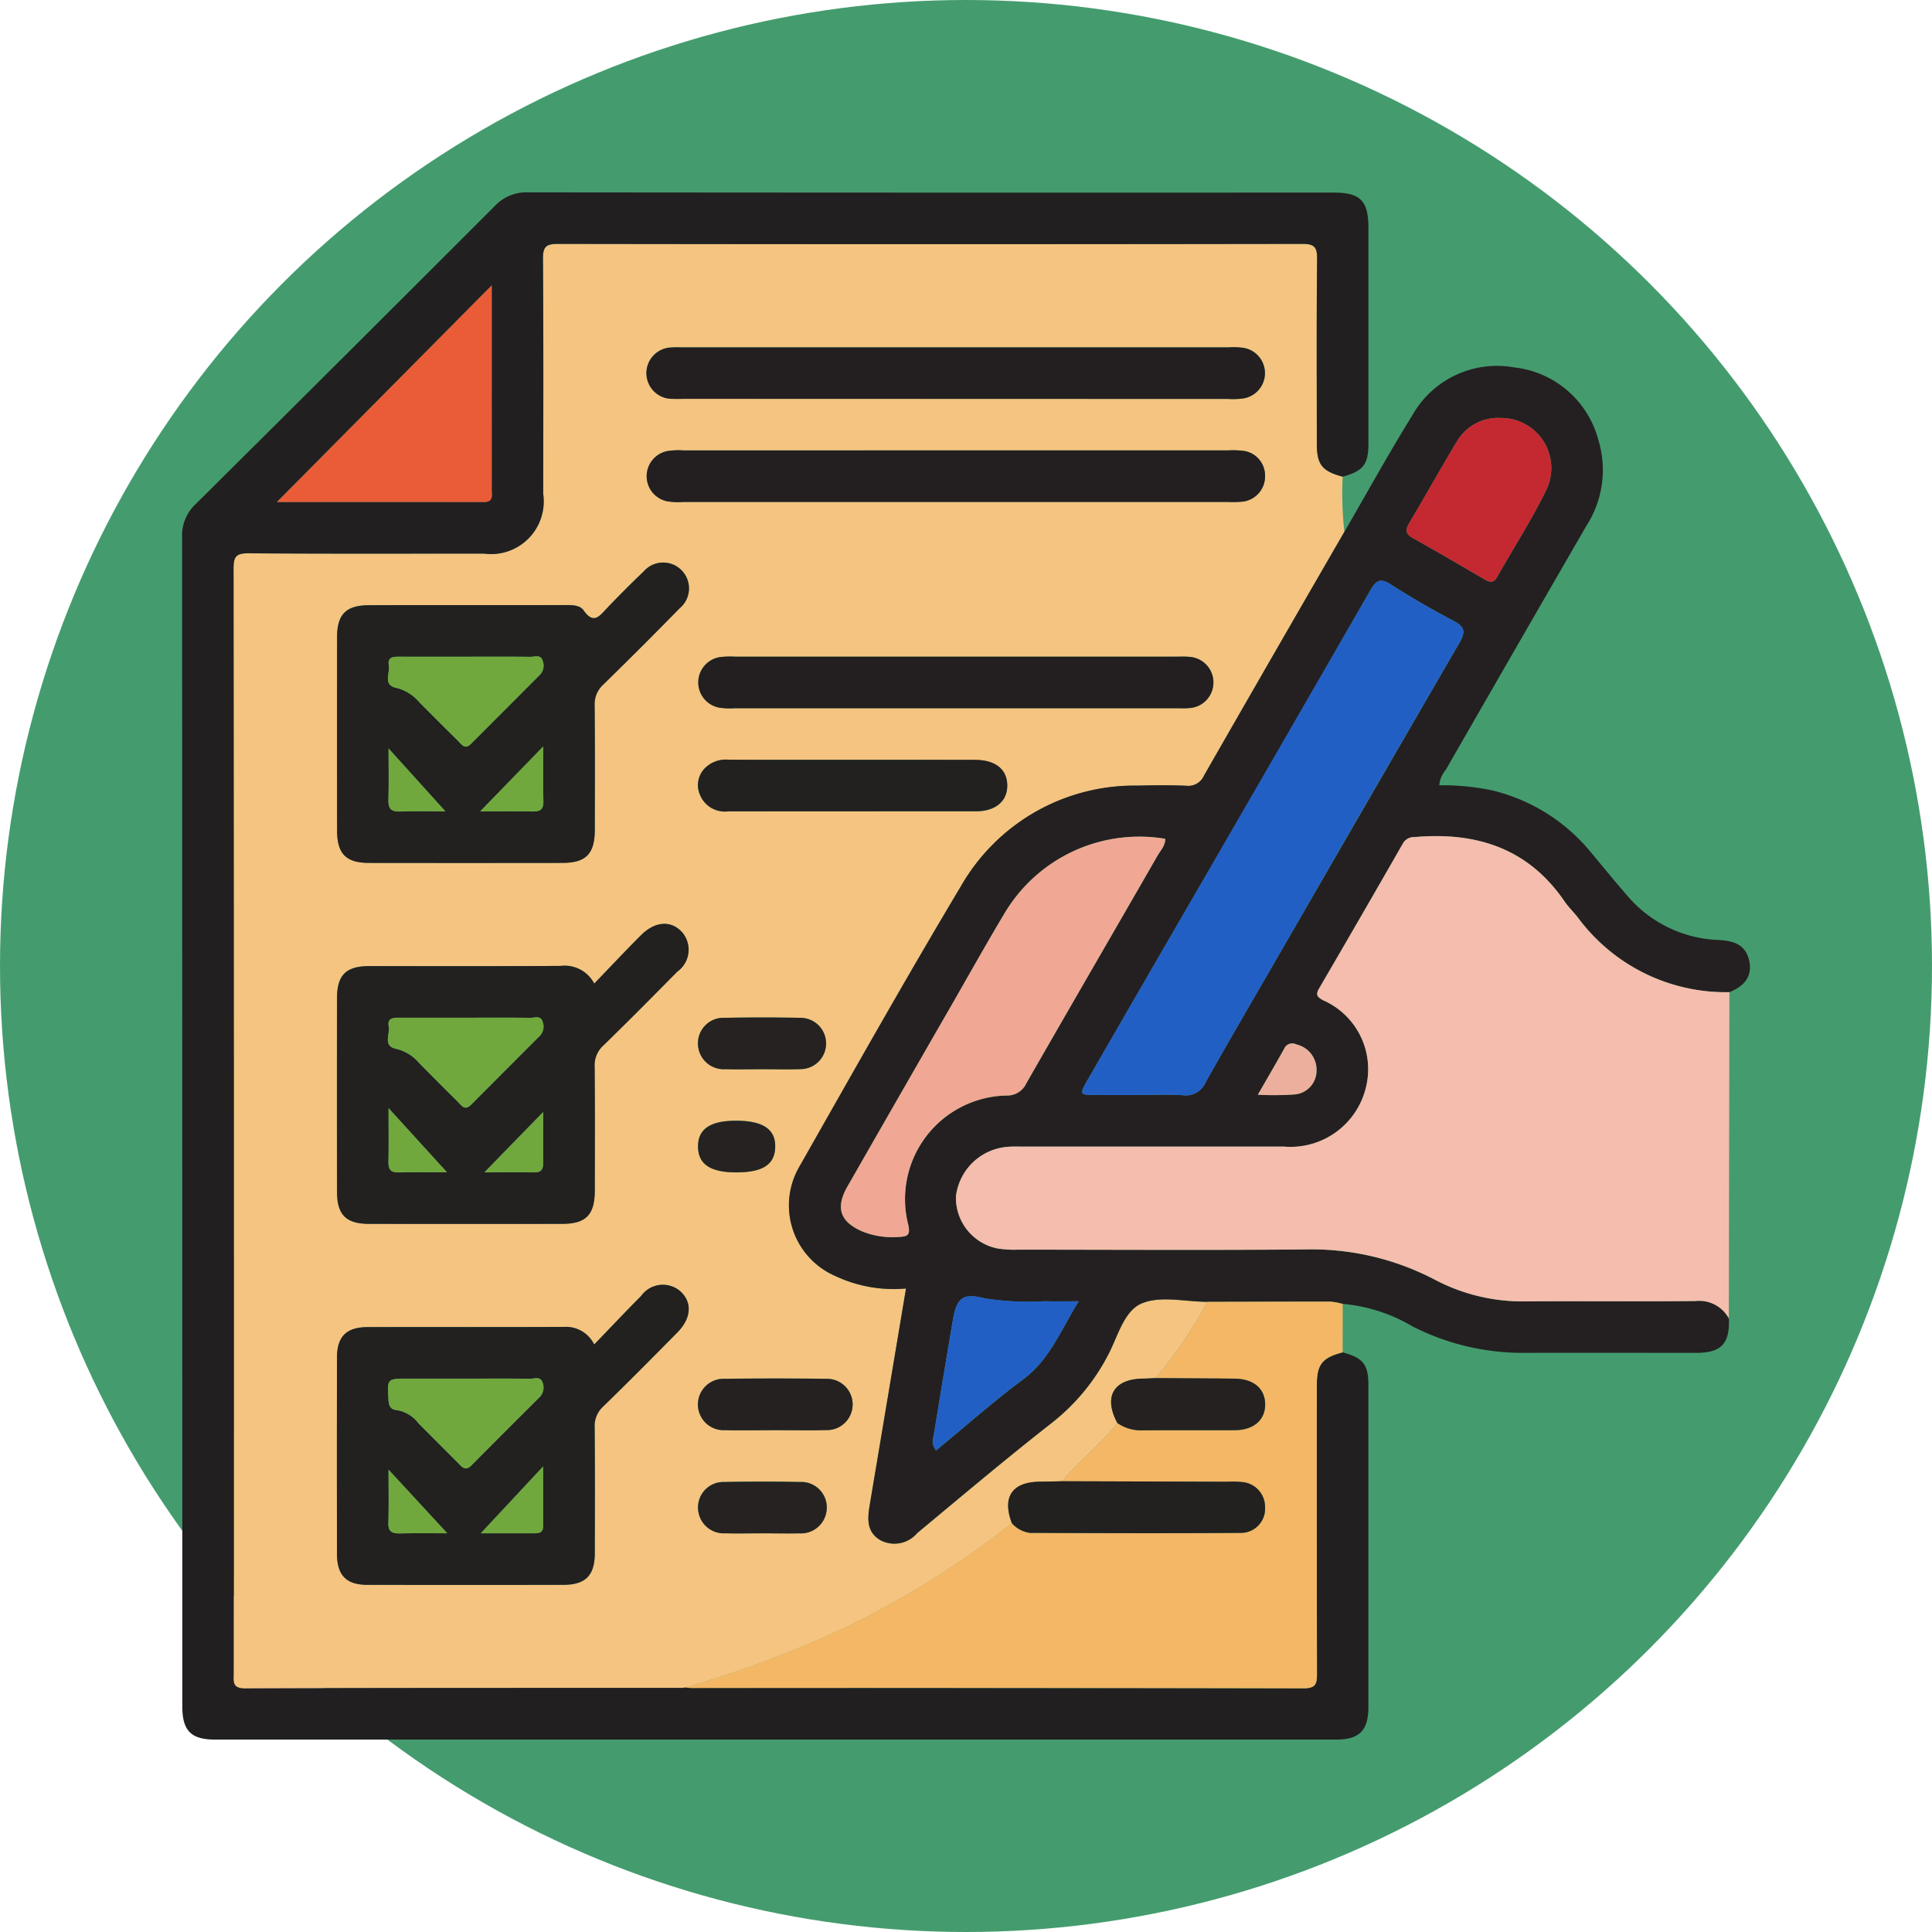 <svg xmlns="http://www.w3.org/2000/svg" width="92" height="92" viewBox="0 0 92 92">
  <g id="Grupo_963289" data-name="Grupo 963289" transform="translate(-1058 -963.556)">
    <g id="Grupo_963196" data-name="Grupo 963196" transform="translate(623 -3377.444)">
      <circle id="Elipse_7706" data-name="Elipse 7706" cx="46" cy="46" r="46" transform="translate(435 4341)" fill="#449c6e"/>
    </g>
    <g id="Grupo_980779" data-name="Grupo 980779" transform="translate(1027.488 147.127)">
      <path id="Trazado_640793" data-name="Trazado 640793" d="M99.968,844.647a16.136,16.136,0,0,0,.082,2.623q-3.348,5.8-6.689,11.614a.817.817,0,0,1-.846.483c-.766-.033-1.534-.027-2.3-.006a9.522,9.522,0,0,0-8.41,4.766c-2.634,4.4-5.151,8.879-7.686,13.342a3.665,3.665,0,0,0,1.68,5.238,6.519,6.519,0,0,0,3.377.6c-.58,3.461-1.153,6.879-1.726,10.3-.11.653-.167,1.3.522,1.694a1.42,1.42,0,0,0,1.737-.348c2.124-1.764,4.233-3.547,6.408-5.247a9.911,9.911,0,0,0,2.663-3.2c.477-.887.757-2.13,1.631-2.493.892-.371,2.061-.076,3.109-.072a20.317,20.317,0,0,1-2.457,3.633c-.2.008-.4.021-.607.024-1.4.02-1.887.864-1.217,2.113-.773,1.022-1.815,1.789-2.628,2.774-.353.008-.706.021-1.058.025-1.324.013-1.808.728-1.335,1.977a43.247,43.247,0,0,1-7.866,4.932,51.667,51.667,0,0,1-7.694,2.888,1.133,1.133,0,0,1-.152.021c-6.93,0-13.86-.006-20.791.021-.637,0-.549-.332-.549-.715q0-26.311-.012-52.623c0-.574.14-.719.714-.714,3.734.028,7.467.016,11.2.014a2.508,2.508,0,0,0,2.833-2.829c0-3.733.014-7.466-.013-11.2,0-.567.129-.719.71-.718q17.721.028,35.443,0c.579,0,.717.148.711.717-.03,2.94-.017,5.881-.013,8.822C98.74,844.076,99,844.39,99.968,844.647Zm-41.752,6.116c-1.534,0-3.068,0-4.6,0-1.106,0-1.534.427-1.535,1.527q-.007,4.6,0,9.2c0,1.109.426,1.542,1.519,1.544q4.6.008,9.2,0c1.136,0,1.55-.429,1.553-1.59,0-1.968.012-3.937-.008-5.905a1.26,1.26,0,0,1,.416-1q1.838-1.795,3.635-3.632a1.23,1.23,0,1,0-1.726-1.74c-.593.563-1.169,1.145-1.735,1.736-.35.365-.631.8-1.112.109-.189-.272-.588-.256-.929-.255C61.335,850.767,59.775,850.763,58.216,850.763Zm6.112,18.022a1.588,1.588,0,0,0-1.6-.842c-3.042.019-6.084.005-9.126.01-1.1,0-1.526.429-1.527,1.535q-.007,4.6,0,9.2c0,1.1.428,1.536,1.525,1.538q4.6.007,9.2,0c1.132,0,1.547-.431,1.549-1.593,0-1.968.012-3.936-.007-5.9a1.259,1.259,0,0,1,.415-1c1.19-1.159,2.36-2.34,3.527-3.522a1.277,1.277,0,0,0,.206-1.891c-.525-.555-1.275-.5-1.944.165C65.814,867.222,65.1,867.986,64.328,868.786Zm0,17.187a1.5,1.5,0,0,0-1.434-.839c-3.118.016-6.237,0-9.356.01-1.005,0-1.455.448-1.458,1.449q-.012,4.678,0,9.355c0,1.011.445,1.466,1.439,1.468q4.678.012,9.356,0c1.041,0,1.476-.449,1.48-1.507.007-1.994.013-3.988-.006-5.981a1.254,1.254,0,0,1,.408-1.005c1.191-1.158,2.36-2.339,3.528-3.521.666-.674.72-1.419.164-1.946a1.271,1.271,0,0,0-1.889.208C65.819,884.4,65.1,885.168,64.326,885.972Zm17.138-45.031q6.516,0,13.032,0a3.6,3.6,0,0,0,.764-.028,1.219,1.219,0,0,0-.029-2.405,3.434,3.434,0,0,0-.688-.022H68.557c-.179,0-.359-.009-.536.005a1.223,1.223,0,0,0,.029,2.446c.2.014.409,0,.613,0Zm.07,2.455H68.579a3.425,3.425,0,0,0-.763.03,1.219,1.219,0,0,0-.015,2.392,3.225,3.225,0,0,0,.763.033q12.993,0,25.986,0a4.974,4.974,0,0,0,.613-.012,1.208,1.208,0,0,0,1.108-1.247,1.186,1.186,0,0,0-1.093-1.183,4.316,4.316,0,0,0-.689-.013Zm.006,9.822H71.04a3.94,3.94,0,0,0-.688.016,1.22,1.22,0,0,0-.026,2.418,3.508,3.508,0,0,0,.688.021H92.09c.179,0,.359.01.536-.006a1.222,1.222,0,0,0,.026-2.442c-.2-.019-.408-.008-.613-.008Zm-4.908,4.911c-1.965,0-3.931,0-5.9,0a1.41,1.41,0,0,0-1.063.335,1.143,1.143,0,0,0-.313,1.325,1.281,1.281,0,0,0,1.343.8c3.931-.006,7.862,0,11.793,0,.95,0,1.516-.483,1.5-1.249s-.571-1.2-1.545-1.2Q79.541,858.125,76.631,858.13Zm-3.7,31.921c.815,0,1.632.02,2.446-.006a1.221,1.221,0,1,0-.008-2.441q-2.408-.035-4.817,0a1.224,1.224,0,1,0,.008,2.444C71.354,890.069,72.145,890.052,72.935,890.051Zm-.61-17.189c.611,0,1.224.021,1.834-.005a1.221,1.221,0,1,0-.016-2.442q-1.8-.037-3.591,0a1.212,1.212,0,0,0-1.28,1.229,1.226,1.226,0,0,0,1.3,1.216C71.153,872.88,71.739,872.863,72.325,872.863Zm-.063,22.1c.611,0,1.224.015,1.834,0a1.229,1.229,0,0,0,1.306-1.208,1.212,1.212,0,0,0-1.272-1.237q-1.8-.035-3.591,0a1.21,1.21,0,0,0-1.267,1.242,1.227,1.227,0,0,0,1.31,1.2C71.141,894.978,71.7,894.964,72.262,894.964Zm-1.168-17.188c1.256,0,1.829-.37,1.852-1.2.024-.854-.579-1.262-1.862-1.262-1.239,0-1.817.394-1.813,1.233S69.856,877.776,71.094,877.776Z" transform="translate(-5.519 -5.519)" fill="#f5c481"/>
      <path id="Trazado_640794" data-name="Trazado 640794" d="M153.055,897.055c-1.048,0-2.217-.3-3.109.072-.874.363-1.154,1.607-1.631,2.493a9.912,9.912,0,0,1-2.663,3.2c-2.174,1.7-4.284,3.483-6.408,5.247a1.42,1.42,0,0,1-1.737.348c-.689-.39-.631-1.041-.522-1.694.573-3.418,1.146-6.836,1.726-10.3a6.519,6.519,0,0,1-3.377-.6,3.665,3.665,0,0,1-1.68-5.238c2.535-4.463,5.052-8.937,7.686-13.342a9.522,9.522,0,0,1,8.41-4.766c.767-.02,1.535-.026,2.3.006A.817.817,0,0,0,152.9,872q3.33-5.816,6.689-11.614c1.076-1.854,2.11-3.734,3.239-5.554a4.621,4.621,0,0,1,4.839-2.272A4.676,4.676,0,0,1,171.676,856a4.907,4.907,0,0,1-.572,4.115q-3.354,5.8-6.688,11.608a1.3,1.3,0,0,0-.312.736,11.452,11.452,0,0,1,2.487.237,8.687,8.687,0,0,1,4.726,2.946c.574.686,1.137,1.382,1.725,2.056a5.984,5.984,0,0,0,4.347,2.127c.7.037,1.286.2,1.466.951.189.791-.241,1.254-.932,1.536a8.755,8.755,0,0,1-7.215-3.553c-.2-.261-.448-.495-.635-.768-1.734-2.538-4.212-3.322-7.146-3.064a.6.6,0,0,0-.555.308q-1.98,3.454-3.985,6.894c-.175.3-.107.4.185.567a3.584,3.584,0,0,1,2.036,4.175,3.693,3.693,0,0,1-3.892,2.795q-6.212,0-12.423,0c-.256,0-.513-.011-.766.013a2.683,2.683,0,0,0-2.436,2.359,2.458,2.458,0,0,0,1.981,2.478,4.922,4.922,0,0,0,.991.057c4.55,0,9.1.03,13.65-.01a12.633,12.633,0,0,1,6.19,1.445,8.964,8.964,0,0,0,4.35,1.028c2.684-.017,5.368.012,8.052-.016a1.606,1.606,0,0,1,1.589.824c.053,1.2-.358,1.641-1.547,1.643-2.736,0-5.472-.006-8.208,0a11.54,11.54,0,0,1-5.312-1.262,7.9,7.9,0,0,0-3.318-1.071,3.2,3.2,0,0,0-.588-.11C156.964,897.042,155.01,897.05,153.055,897.055Zm-3.226-9.847c.69,0,1.383-.035,2.071.011a1.027,1.027,0,0,0,1.085-.626c1.229-2.182,2.494-4.343,3.746-6.512q4.16-7.2,8.331-14.4c.3-.516.27-.766-.274-1.051-1.017-.534-2.016-1.11-2.984-1.729-.5-.321-.7-.215-.983.277q-4.731,8.244-9.506,16.464-1.976,3.418-3.949,6.837c-.41.713-.4.723.392.727C148.448,887.21,149.138,887.208,149.829,887.208Zm1.226-12.2a7.468,7.468,0,0,0-7.653,3.551c-.827,1.38-1.611,2.786-2.413,4.181q-2.539,4.418-5.074,8.839c-.578,1.011-.337,1.676.726,2.131a3.861,3.861,0,0,0,1.727.258c.405-.018.564-.077.448-.586a4.936,4.936,0,0,1,4.693-6.149,1,1,0,0,0,.938-.592c2.07-3.613,4.161-7.213,6.237-10.822C150.83,875.564,151.061,875.336,151.055,875.007Zm16.021-20.039a2.287,2.287,0,0,0-2.13,1.115c-.78,1.287-1.507,2.607-2.278,3.9-.2.338-.161.515.185.708,1.136.634,2.258,1.295,3.382,1.95.243.141.443.226.627-.1.788-1.4,1.669-2.756,2.367-4.2A2.389,2.389,0,0,0,167.075,854.968ZM146.937,897.03c-.634,0-1.136.012-1.637,0a12.868,12.868,0,0,1-2.892-.148c-.954-.245-1.281-.023-1.454.984q-.476,2.782-.925,5.569a.7.7,0,0,0,.115.7c1.392-1.145,2.723-2.329,4.147-3.385C145.567,899.8,146.082,898.392,146.937,897.03Zm8.529-9.836a14.326,14.326,0,0,0,1.753-.015,1.134,1.134,0,0,0,1.041-1.144,1.233,1.233,0,0,0-.957-1.236.42.42,0,0,0-.58.2C156.329,885.708,155.919,886.405,155.466,887.195Z" transform="translate(-65.056 -18.636)" fill="#242021"/>
      <path id="Trazado_640795" data-name="Trazado 640795" d="M94.448,839.128c-.97-.257-1.228-.571-1.23-1.547,0-2.941-.018-5.881.013-8.822.006-.569-.132-.718-.711-.717q-17.722.028-35.443,0c-.582,0-.714.152-.71.718.027,3.733.015,7.466.013,11.2a2.508,2.508,0,0,1-2.833,2.829c-3.734,0-7.467.014-11.2-.014-.574,0-.714.141-.714.714q.025,26.311.012,52.623c0,.383-.088.717.549.715,6.93-.027,13.86-.019,20.791-.021a1.133,1.133,0,0,0,.152-.021c.1.008.2.025.305.025q14.577,0,29.154.016c.6,0,.631-.247.63-.72q-.02-6.866-.006-13.732c0-.978.26-1.293,1.229-1.547.968.259,1.224.572,1.224,1.552q0,7.672,0,15.344c0,1.107-.429,1.543-1.522,1.543q-26.7,0-53.4,0c-1.143,0-1.558-.423-1.558-1.583q0-27.849-.01-55.7a2.037,2.037,0,0,1,.654-1.557q7.133-7.08,14.239-14.188a2.04,2.04,0,0,1,1.558-.649q19.182.02,38.363.01c1.3,0,1.677.381,1.678,1.694q0,5.14,0,10.28C95.671,838.553,95.416,838.865,94.448,839.128ZM53.925,830.02,43.7,840.332c3.234,0,6.544,0,9.854,0,.468,0,.369-.323.37-.583.006-1.4,0-2.808,0-4.212Z" transform="translate(0 0)" fill="#221f20"/>
      <path id="Trazado_640796" data-name="Trazado 640796" d="M195.794,948.214a1.606,1.606,0,0,0-1.589-.824c-2.684.028-5.368,0-8.052.016a8.966,8.966,0,0,1-4.35-1.028,12.633,12.633,0,0,0-6.19-1.445c-4.55.04-9.1.013-13.65.01a4.935,4.935,0,0,1-.991-.057,2.458,2.458,0,0,1-1.981-2.478,2.683,2.683,0,0,1,2.436-2.359c.254-.024.511-.013.766-.013q6.212,0,12.423,0a3.693,3.693,0,0,0,3.892-2.795,3.584,3.584,0,0,0-2.036-4.175c-.292-.162-.36-.266-.185-.567q2.007-3.438,3.985-6.894a.6.6,0,0,1,.555-.308c2.934-.258,5.412.525,7.146,3.064.186.273.43.506.635.768a8.755,8.755,0,0,0,7.215,3.553Q195.808,940.447,195.794,948.214Z" transform="translate(-82.958 -69.007)" fill="#f4bdad"/>
      <path id="Trazado_640797" data-name="Trazado 640797" d="M148.379,999.74c-.969.254-1.228.569-1.229,1.547q-.005,6.866.006,13.732c0,.472-.026.721-.63.72q-14.577-.032-29.154-.016c-.1,0-.2-.016-.305-.025a51.673,51.673,0,0,0,7.694-2.888,43.245,43.245,0,0,0,7.866-4.932,1.407,1.407,0,0,0,.857.462c3.366.01,6.733.023,10.1,0a1.152,1.152,0,0,0,1.1-1.242,1.184,1.184,0,0,0-1.094-1.178,4.414,4.414,0,0,0-.687-.014l-7.88-.026c.813-.985,1.855-1.751,2.628-2.774a1.969,1.969,0,0,0,1.148.352c1.483-.018,2.966,0,4.449-.009.9-.006,1.447-.488,1.442-1.235s-.552-1.209-1.458-1.219c-1.252-.014-2.5-.018-3.757-.026a20.311,20.311,0,0,0,2.457-3.633c1.955,0,3.909-.012,5.863-.009a3.21,3.21,0,0,1,.588.11Q148.38,998.587,148.379,999.74Z" transform="translate(-53.932 -118.914)" fill="#f4b766"/>
      <path id="Trazado_640798" data-name="Trazado 640798" d="M69.3,884.935c1.56,0,3.119,0,4.679,0,.341,0,.74-.018.929.255.481.691.762.255,1.112-.109.566-.59,1.142-1.172,1.735-1.736a1.23,1.23,0,1,1,1.726,1.74q-1.8,1.837-3.635,3.632a1.26,1.26,0,0,0-.416,1c.02,1.968.012,3.937.008,5.905,0,1.161-.417,1.588-1.553,1.59q-4.6.006-9.2,0c-1.094,0-1.518-.435-1.519-1.544q-.006-4.6,0-9.2c0-1.1.43-1.523,1.535-1.527C66.231,884.931,67.765,884.935,69.3,884.935Zm.011,2.457c-1.047,0-2.094,0-3.141,0-.293,0-.617-.014-.542.413.066.374-.3.941.364,1.073a2.072,2.072,0,0,1,1.08.673q.918.924,1.844,1.841c.171.168.33.445.622.153l3.3-3.306a.629.629,0,0,0,.119-.647c-.085-.318-.378-.191-.583-.194C71.353,887.384,70.331,887.391,69.309,887.392Zm3.672,4.275-3,3.09c.8,0,1.658-.011,2.519.006.362.007.5-.122.491-.487C72.969,893.458,72.982,892.641,72.982,891.666Zm-4.657,3.091-2.709-3c0,.851.018,1.638-.007,2.424-.013.415.1.6.551.58C67,894.736,67.835,894.757,68.325,894.757Z" transform="translate(-16.602 -39.691)" fill="#232020"/>
      <path id="Trazado_640799" data-name="Trazado 640799" d="M75.411,941.673c.77-.8,1.486-1.564,2.224-2.3.668-.67,1.418-.721,1.944-.165a1.277,1.277,0,0,1-.206,1.891c-1.168,1.182-2.337,2.362-3.527,3.522a1.259,1.259,0,0,0-.415,1c.019,1.968.011,3.936.007,5.9,0,1.162-.417,1.592-1.549,1.593q-4.6.007-9.2,0c-1.1,0-1.524-.433-1.525-1.538q-.007-4.6,0-9.2c0-1.106.427-1.533,1.527-1.535,3.042,0,6.084.009,9.126-.01A1.588,1.588,0,0,1,75.411,941.673ZM69.3,943.3c-1.047,0-2.095,0-3.142,0-.3,0-.614-.005-.537.418.067.373-.3.939.372,1.068a2.044,2.044,0,0,1,1.08.675q.916.926,1.84,1.844c.172.171.332.438.623.146q1.649-1.655,3.3-3.308a.625.625,0,0,0,.114-.648c-.088-.316-.38-.187-.585-.19C71.348,943.288,70.327,943.3,69.3,943.3Zm-.9,7.365L65.617,947.6c0,.932.011,1.746-.005,2.559-.007.349.094.512.474.5C66.95,950.647,67.815,950.66,68.4,950.66Zm4.577-2.874-2.8,2.873c.612,0,1.5-.009,2.38,0,.353.006.425-.172.422-.475C72.976,949.371,72.982,948.554,72.982,947.786Z" transform="translate(-16.602 -78.406)" fill="#232020"/>
      <path id="Trazado_640800" data-name="Trazado 640800" d="M75.407,997.554c.776-.8,1.493-1.568,2.232-2.308a1.271,1.271,0,0,1,1.889-.208c.556.527.5,1.271-.164,1.946-1.168,1.182-2.337,2.363-3.528,3.521a1.254,1.254,0,0,0-.408,1.005c.019,1.994.013,3.987.006,5.981,0,1.058-.439,1.5-1.48,1.507q-4.678.01-9.356,0c-.994,0-1.437-.458-1.439-1.469q-.01-4.677,0-9.355c0-1,.452-1.446,1.458-1.448,3.119-.007,6.237.006,9.356-.01A1.5,1.5,0,0,1,75.407,997.554Zm-6.049,1.625H66.523c-.977,0-.973.007-.914.977.018.292.071.5.406.524a1.635,1.635,0,0,1,1.021.621q.943.953,1.893,1.9c.181.182.343.4.626.116q1.618-1.632,3.25-3.251a.651.651,0,0,0,.141-.71c-.1-.3-.393-.167-.6-.17C71.351,999.171,70.354,999.179,69.358,999.179Zm-.946,7.366-2.8-3.033c0,.9.018,1.717-.008,2.529-.014.424.173.517.549.509C67,1006.532,67.836,1006.544,68.412,1006.544Zm1.594,0h2.5c.24,0,.472,0,.471-.341,0-.877,0-1.754,0-2.844Z" transform="translate(-16.6 -117.101)" fill="#232020"/>
      <path id="Trazado_640801" data-name="Trazado 640801" d="M125.736,852.016h-12.8c-.2,0-.41.01-.613,0a1.223,1.223,0,0,1-.029-2.446c.178-.014.358-.005.536-.005h25.986a3.434,3.434,0,0,1,.688.022,1.219,1.219,0,0,1,.029,2.405,3.6,3.6,0,0,1-.764.028Q132.252,852.018,125.736,852.016Z" transform="translate(-49.791 -16.594)" fill="#231f20"/>
      <path id="Trazado_640802" data-name="Trazado 640802" d="M125.823,865.526h12.955a4.316,4.316,0,0,1,.689.014,1.186,1.186,0,0,1,1.093,1.183,1.208,1.208,0,0,1-1.108,1.247,4.974,4.974,0,0,1-.613.012q-12.993,0-25.986,0a3.222,3.222,0,0,1-.763-.033,1.219,1.219,0,0,1,.015-2.392,3.428,3.428,0,0,1,.763-.03Z" transform="translate(-49.808 -27.649)" fill="#231f20"/>
      <path id="Trazado_640803" data-name="Trazado 640803" d="M131.361,897.461h10.5c.2,0,.41-.012.613.008a1.222,1.222,0,0,1-.026,2.442c-.177.015-.357.006-.536.006H120.836a3.512,3.512,0,0,1-.688-.021,1.22,1.22,0,0,1,.026-2.418,3.94,3.94,0,0,1,.688-.016Z" transform="translate(-55.341 -49.762)" fill="#231f20"/>
      <path id="Trazado_640804" data-name="Trazado 640804" d="M126.413,913.436q2.91,0,5.82,0c.975,0,1.531.442,1.545,1.2s-.551,1.248-1.5,1.249c-3.931,0-7.862,0-11.793.005a1.281,1.281,0,0,1-1.343-.8,1.143,1.143,0,0,1,.313-1.325,1.41,1.41,0,0,1,1.063-.335C122.482,913.44,124.448,913.436,126.413,913.436Z" transform="translate(-55.301 -60.825)" fill="#232020"/>
      <path id="Trazado_640805" data-name="Trazado 640805" d="M169.656,1025.134l7.88.025a4.414,4.414,0,0,1,.687.014,1.184,1.184,0,0,1,1.094,1.178,1.152,1.152,0,0,1-1.1,1.242c-3.366.026-6.733.014-10.1,0a1.408,1.408,0,0,1-.857-.462c-.472-1.249.011-1.963,1.335-1.977C168.951,1025.155,169.3,1025.142,169.656,1025.134Z" transform="translate(-88.566 -138.171)" fill="#232020"/>
      <path id="Trazado_640806" data-name="Trazado 640806" d="M122.734,1011.684c-.79,0-1.581.017-2.37,0a1.224,1.224,0,1,1-.008-2.444q2.408-.029,4.817,0a1.221,1.221,0,1,1,.008,2.441C124.366,1011.7,123.55,1011.684,122.734,1011.684Z" transform="translate(-55.319 -127.152)" fill="#252121"/>
      <path id="Trazado_640807" data-name="Trazado 640807" d="M185.141,1009.165c1.252.008,2.5.013,3.757.026.905.01,1.452.473,1.458,1.219s-.543,1.229-1.442,1.235c-1.483.009-2.966-.008-4.449.009a1.969,1.969,0,0,1-1.148-.352c-.67-1.249-.184-2.093,1.217-2.113C184.736,1009.187,184.938,1009.173,185.141,1009.165Z" transform="translate(-99.599 -127.113)" fill="#252121"/>
      <path id="Trazado_640808" data-name="Trazado 640808" d="M122.124,955.793c-.586,0-1.172.017-1.758,0a1.225,1.225,0,0,1-1.3-1.216,1.212,1.212,0,0,1,1.28-1.229q1.8-.033,3.591,0a1.221,1.221,0,1,1,.016,2.442C123.347,955.814,122.735,955.793,122.124,955.793Z" transform="translate(-55.318 -88.45)" fill="#252221"/>
      <path id="Trazado_640809" data-name="Trazado 640809" d="M122.06,1027.648c-.56,0-1.121.015-1.681,0a1.227,1.227,0,0,1-1.31-1.2,1.21,1.21,0,0,1,1.267-1.242q1.8-.036,3.591,0a1.211,1.211,0,0,1,1.272,1.237,1.229,1.229,0,0,1-1.306,1.208C123.284,1027.663,122.672,1027.648,122.06,1027.648Z" transform="translate(-55.317 -138.204)" fill="#252221"/>
      <path id="Trazado_640810" data-name="Trazado 640810" d="M120.893,971.785c-1.239,0-1.819-.39-1.823-1.225s.575-1.233,1.813-1.233c1.283,0,1.886.408,1.862,1.262C122.721,971.415,122.149,971.785,120.893,971.785Z" transform="translate(-55.318 -99.528)" fill="#252221"/>
      <path id="Trazado_640811" data-name="Trazado 640811" d="M181.267,910.208c-.69,0-1.381,0-2.071,0-.79,0-.8-.013-.392-.726q1.967-3.423,3.949-6.837,4.758-8.228,9.506-16.464c.282-.491.481-.6.983-.277.968.619,1.967,1.2,2.984,1.729.544.285.575.535.274,1.051q-4.188,7.186-8.331,14.4c-1.252,2.168-2.517,4.33-3.746,6.511a1.027,1.027,0,0,1-1.085.626C182.651,910.173,181.958,910.208,181.267,910.208Z" transform="translate(-96.495 -41.637)" fill="#225fc5"/>
      <path id="Trazado_640812" data-name="Trazado 640812" d="M156.629,925.469c.006.329-.225.556-.371.81-2.076,3.609-4.168,7.209-6.237,10.822a1,1,0,0,1-.938.592,4.935,4.935,0,0,0-4.693,6.149c.117.509-.042.568-.447.586a3.861,3.861,0,0,1-1.727-.258c-1.062-.455-1.3-1.12-.726-2.131q2.528-4.424,5.074-8.839c.8-1.4,1.586-2.8,2.413-4.181A7.468,7.468,0,0,1,156.629,925.469Z" transform="translate(-70.63 -69.097)" fill="#f0a894"/>
      <path id="Trazado_640813" data-name="Trazado 640813" d="M233.29,860.515a2.389,2.389,0,0,1,2.153,3.372c-.7,1.443-1.579,2.8-2.367,4.2-.184.327-.384.242-.627.1-1.125-.655-2.246-1.315-3.382-1.95-.346-.193-.386-.37-.185-.708.771-1.293,1.5-2.612,2.278-3.9A2.287,2.287,0,0,1,233.29,860.515Z" transform="translate(-131.271 -24.183)" fill="#c42931"/>
      <path id="Trazado_640814" data-name="Trazado 640814" d="M162.366,996.729c-.855,1.362-1.37,2.769-2.646,3.714-1.424,1.057-2.755,2.24-4.147,3.385a.7.7,0,0,1-.115-.7q.45-2.787.925-5.569c.172-1.007.5-1.23,1.454-.984a12.868,12.868,0,0,0,2.892.148C161.23,996.741,161.732,996.729,162.366,996.729Z" transform="translate(-80.485 -118.334)" fill="#225fc5"/>
      <path id="Trazado_640815" data-name="Trazado 640815" d="M205.741,959.805c.454-.789.864-1.486,1.257-2.194a.42.42,0,0,1,.58-.2,1.233,1.233,0,0,1,.957,1.236,1.134,1.134,0,0,1-1.041,1.145A14.339,14.339,0,0,1,205.741,959.805Z" transform="translate(-115.332 -91.246)" fill="#edaf9d"/>
      <path id="Trazado_640816" data-name="Trazado 640816" d="M64.1,839.994v5.519c0,1.4,0,2.808,0,4.212,0,.26.1.584-.37.583-3.31-.007-6.62,0-9.854,0Z" transform="translate(-10.172 -9.974)" fill="#e95c37"/>
      <path id="Trazado_640817" data-name="Trazado 640817" d="M74.77,897.44c1.021,0,2.043-.007,3.065.006.2,0,.5-.125.583.193a.629.629,0,0,1-.119.647l-3.3,3.306c-.292.292-.451.015-.622-.153q-.928-.914-1.844-1.841a2.072,2.072,0,0,0-1.08-.673c-.665-.133-.3-.7-.364-1.073-.075-.427.249-.414.542-.413C72.675,897.442,73.722,897.44,74.77,897.44Z" transform="translate(-22.062 -49.739)" fill="#70a83e"/>
      <path id="Trazado_640818" data-name="Trazado 640818" d="M88.335,911.377c0,.975-.012,1.792.006,2.608.008.365-.128.495-.491.488-.861-.017-1.722-.005-2.519-.005Z" transform="translate(-31.956 -59.402)" fill="#70a83e"/>
      <path id="Trazado_640819" data-name="Trazado 640819" d="M73.842,914.683c-.491,0-1.329-.021-2.165.008-.449.016-.564-.165-.551-.579.025-.786.007-1.573.007-2.424Z" transform="translate(-22.119 -59.617)" fill="#70a83e"/>
      <path id="Trazado_640820" data-name="Trazado 640820" d="M74.767,953.325c1.022,0,2.043-.007,3.065.006.2,0,.5-.126.585.19a.625.625,0,0,1-.114.648q-1.651,1.654-3.3,3.308c-.291.292-.45.025-.623-.146q-.925-.917-1.84-1.844a2.044,2.044,0,0,0-1.08-.675c-.674-.13-.3-.7-.372-1.068-.076-.424.241-.42.537-.418C72.672,953.327,73.72,953.325,74.767,953.325Z" transform="translate(-22.064 -88.436)" fill="#70a83e"/>
      <path id="Trazado_640821" data-name="Trazado 640821" d="M73.928,970.426c-.59,0-1.455-.013-2.319.006-.38.008-.481-.156-.474-.5.016-.814.005-1.628.005-2.56Z" transform="translate(-22.126 -98.172)" fill="#70a83e"/>
      <path id="Trazado_640822" data-name="Trazado 640822" d="M88.8,967.967c0,.767-.006,1.585,0,2.4,0,.3-.069.481-.422.475-.884-.013-1.768,0-2.38,0Z" transform="translate(-32.419 -98.587)" fill="#70a83e"/>
      <path id="Trazado_640823" data-name="Trazado 640823" d="M74.834,1009.206c1,0,1.992-.008,2.988.006.207,0,.5-.128.6.17a.651.651,0,0,1-.141.71q-1.629,1.622-3.25,3.251c-.282.285-.445.065-.626-.116q-.947-.949-1.893-1.9a1.635,1.635,0,0,0-1.021-.621c-.335-.026-.388-.232-.406-.524-.058-.97-.063-.976.914-.977Z" transform="translate(-22.077 -127.128)" fill="#70a83e"/>
      <path id="Trazado_640824" data-name="Trazado 640824" d="M73.931,1026.372c-.576,0-1.416-.013-2.256.005-.376.008-.563-.085-.549-.509.026-.813.008-1.626.008-2.529Z" transform="translate(-22.12 -136.928)" fill="#70a83e"/>
      <path id="Trazado_640825" data-name="Trazado 640825" d="M85.432,1026.029l2.97-3.184c0,1.089,0,1.966,0,2.843,0,.341-.231.341-.471.341Z" transform="translate(-32.026 -136.586)" fill="#70a83e"/>
    </g>
  </g>
</svg>
